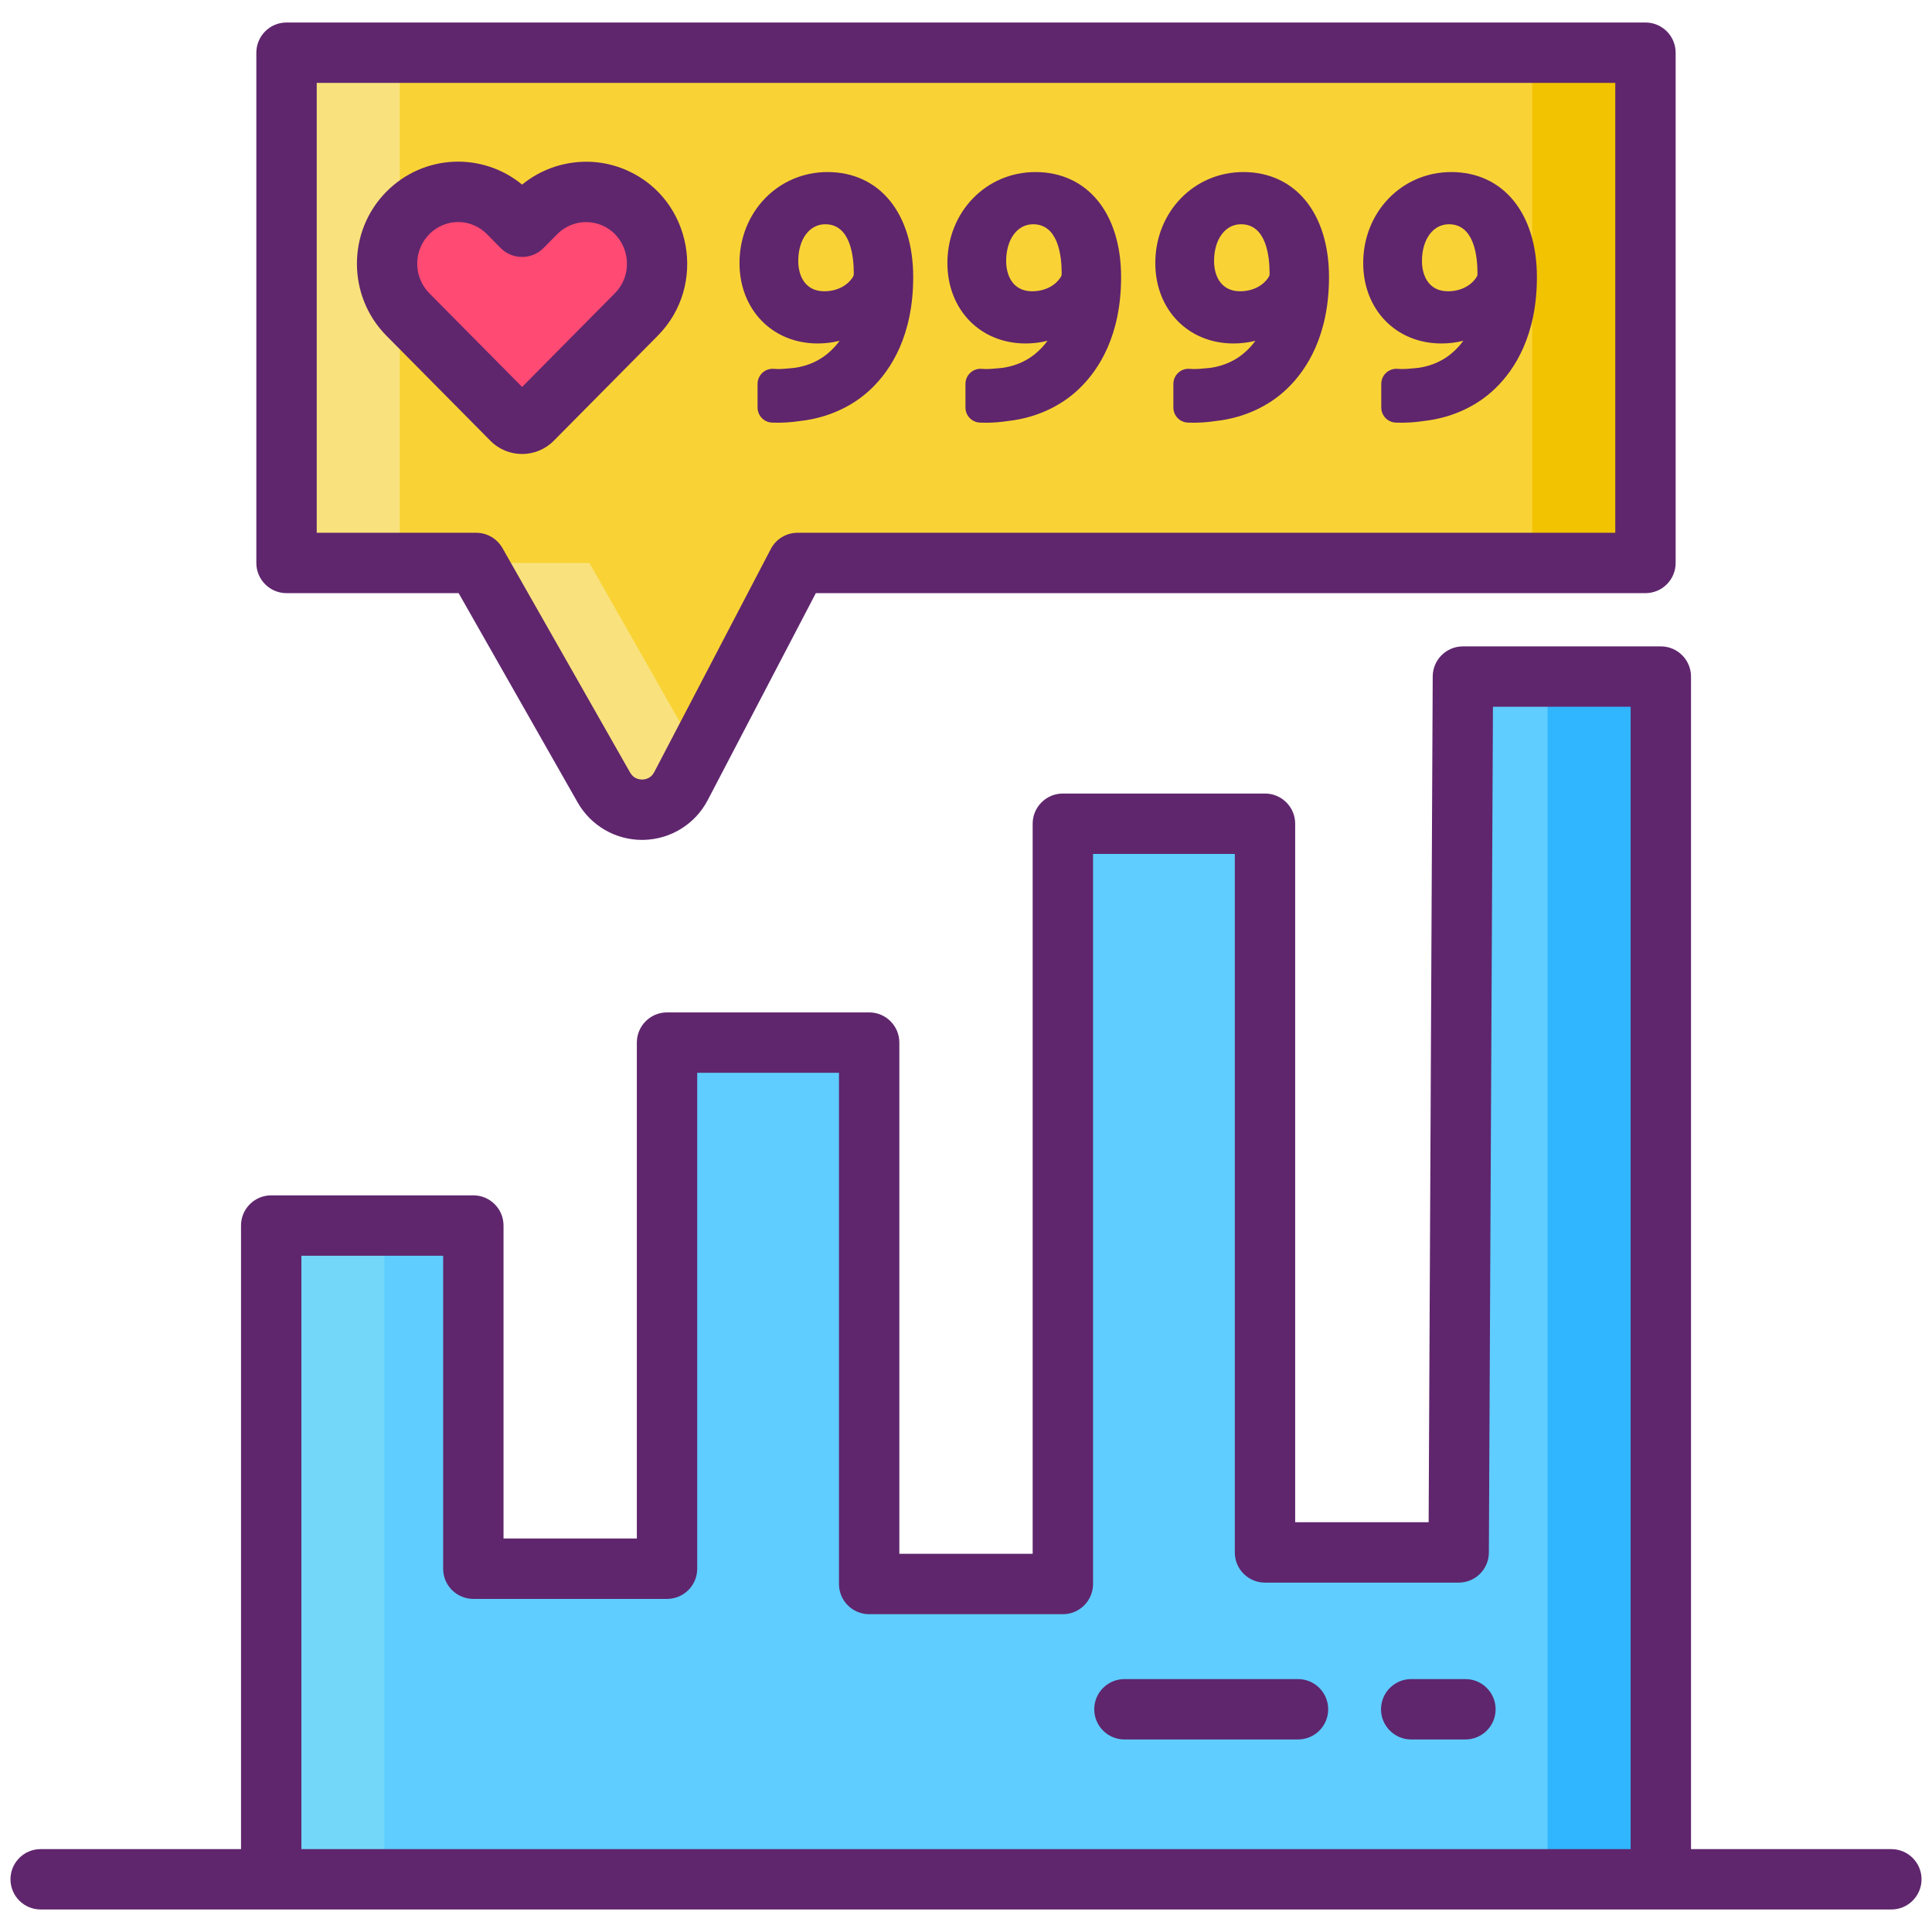 <svg id="Layer_1" enable-background="new 0 0 256 256" height="512" viewBox="0 0 256 256" width="512" xmlns="http://www.w3.org/2000/svg"><g><g><path d="m220.067 209.96v-120.311h-26.225l-.56 116.055h-25.665v-96.555h-26.784v100.738h-25.665v-71.738h-26.784v69.713h-25.665v-45.471h-26.785v86.626h184.133z" fill="#5fcdff"/><path d="m35.933 162.39h15v86.628h-15z" fill="#73d7f9"/><path d="m205.063 89.653h15v159.364h-15z" fill="#30b6ff"/><path d="m37.967 6.982v67.613h25.131l16.919 29.754c2.277 4.004 8.083 3.9 10.215-.182l15.447-29.572h112.352v-67.613z" fill="#f9d335"/><path d="m60.707 25.422c2.41 0 4.82.933 6.658 2.79l1.814 1.837 1.818-1.837c2.865-2.895 7.109-3.535 10.587-1.922.991.456 1.918 1.099 2.732 1.922 3.676 3.714 3.676 9.741 0 13.459l-1.334 1.344-12.441 12.57c-.75.761-1.971.761-2.72 0l-11.958-12.082-1.818-1.833c-3.679-3.718-3.679-9.745 0-13.459 1.842-1.856 4.252-2.789 6.662-2.789z" fill="#ff4a73"/><path d="m37.97 6.979h15v67.62h-15z" fill="#f9e27d"/><path d="m92.47 99.869-2.24 4.3c-2.13 4.08-7.94 4.18-10.21.18l-16.92-29.75h15z" fill="#f9e27d"/><path d="m203.03 6.979h15v67.62h-15z" fill="#f2c300"/></g><g fill="#5f266d"><path d="m108.343 45.511c1.019 0 1.991-.121 2.907-.359-.365.51-.776.973-1.235 1.389-1.256 1.188-2.921 1.953-4.743 2.204-1.217.122-2.061.197-2.682.132-1.192-.124-2.209.812-2.209 1.989v3.134c0 1.068.839 1.947 1.906 1.998 1.293.057 2.607-.034 3.846-.229 3.623-.415 6.96-1.958 9.389-4.337 2.501-2.423 5.482-6.942 5.482-14.71 0-8.458-4.458-13.924-11.356-13.924-6.539 0-11.661 5.294-11.661 12.053 0 6.176 4.355 10.66 10.356 10.66zm1.001-15.797c3.296 0 3.788 4.091 3.788 6.529 0 .207-.029.309-.071.377-.729 1.236-2.168 1.975-3.848 1.975-2.536 0-3.44-2.068-3.44-4.005 0-2.871 1.469-4.876 3.571-4.876z"/><path d="m135.891 45.511c1.019 0 1.991-.121 2.907-.359-.365.51-.776.973-1.235 1.389-1.256 1.188-2.921 1.953-4.743 2.204-1.217.122-2.061.197-2.682.132-1.189-.124-2.209.809-2.209 1.989v3.134c0 1.068.839 1.947 1.906 1.998.22.01.477.018.765.018.81 0 1.87-.056 3.081-.246 3.624-.415 6.961-1.958 9.389-4.337 2.501-2.423 5.482-6.942 5.482-14.71 0-8.458-4.458-13.924-11.356-13.924-6.539 0-11.661 5.294-11.661 12.053.001 6.175 4.356 10.659 10.356 10.659zm1.001-15.797c3.296 0 3.788 4.091 3.788 6.529 0 .207-.029.309-.071.377-.729 1.236-2.168 1.975-3.848 1.975-2.536 0-3.44-2.068-3.44-4.005.001-2.871 1.469-4.876 3.571-4.876z"/><path d="m163.439 45.511c1.019 0 1.991-.121 2.907-.359-.365.51-.776.973-1.235 1.389-1.256 1.188-2.921 1.953-4.743 2.204-1.217.122-2.062.197-2.682.132-1.194-.124-2.209.814-2.209 1.989v3.134c0 1.068.839 1.947 1.906 1.998 1.293.057 2.607-.034 3.846-.229 3.623-.415 6.96-1.958 9.389-4.337 2.501-2.423 5.482-6.942 5.482-14.71 0-8.458-4.458-13.924-11.356-13.924-6.539 0-11.661 5.294-11.661 12.053.001 6.176 4.356 10.66 10.356 10.66zm1.001-15.797c3.296 0 3.788 4.091 3.788 6.529 0 .207-.029.309-.071.377-.729 1.236-2.168 1.975-3.848 1.975-2.536 0-3.44-2.068-3.44-4.005.001-2.871 1.469-4.876 3.571-4.876z"/><path d="m190.987 45.511c1.019 0 1.991-.121 2.907-.359-.365.51-.776.973-1.235 1.389-1.256 1.188-2.921 1.953-4.743 2.204-1.217.122-2.061.197-2.682.132-1.186-.123-2.209.807-2.209 1.989v3.134c0 1.068.839 1.947 1.906 1.998 1.293.057 2.607-.034 3.846-.229 3.623-.415 6.96-1.958 9.389-4.337 2.501-2.423 5.482-6.942 5.482-14.71 0-8.458-4.458-13.924-11.356-13.924-6.539 0-11.661 5.294-11.661 12.053.001 6.176 4.356 10.66 10.356 10.66zm1.001-15.797c3.296 0 3.788 4.091 3.788 6.529 0 .207-.029.309-.071.377-.729 1.236-2.168 1.975-3.848 1.975-2.536 0-3.44-2.068-3.44-4.005.001-2.871 1.469-4.876 3.571-4.876z"/><path d="m73.383 58.398 13.777-13.916c6.602-6.678 4.505-17.965-3.894-21.821-4.663-2.163-10.156-1.418-14.084 1.8-5.241-4.319-13.019-4.065-17.979.936-5.21 5.26-5.211 13.822.001 19.09l13.765 13.904c2.325 2.363 6.116 2.346 8.414.007zm-16.498-27.37c2.128-2.146 5.522-2.139 7.634-.006l1.813 1.836c1.564 1.584 4.122 1.586 5.688.004l1.819-1.837c1.589-1.606 4.025-2.051 6.075-1.101 3.369 1.551 4.286 6.173 1.562 8.928l-12.295 12.42-12.293-12.416c-2.138-2.16-2.138-5.672-.003-7.828z"/><path d="m37.967 78.596h22.804l15.769 27.731c1.749 3.074 5.006 4.965 8.534 4.965.058 0 .117-.001.176-.002 3.595-.063 6.863-2.083 8.528-5.271l14.325-27.424h109.929c2.209 0 4-1.791 4-4v-67.613c0-2.209-1.791-4-4-4h-180.065c-2.209 0-4 1.791-4 4v67.613c0 2.21 1.791 4.001 4 4.001zm4-67.614h172.065v59.613h-108.352c-1.49 0-2.856.828-3.545 2.148l-15.447 29.571c-.435.833-1.176.969-1.58.977-.405.003-1.149-.104-1.613-.92l-16.919-29.753c-.711-1.25-2.039-2.022-3.477-2.022h-21.132z"/><path d="m250.612 245.018h-26.545v-155.369c0-2.209-1.791-4-4-4h-26.225c-2.202 0-3.989 1.779-4 3.98l-.541 112.074h-17.684v-92.555c0-2.209-1.791-4-4-4h-26.785c-2.209 0-4 1.791-4 4v96.738h-17.665v-67.738c0-2.209-1.791-4-4-4h-26.783c-2.209 0-4 1.791-4 4v65.713h-17.665v-41.471c0-2.209-1.791-4-4-4h-26.784c-2.209 0-4 1.791-4 4v82.626h-26.547c-2.209 0-4 1.791-4 4s1.791 4 4 4h245.225c2.209 0 4-1.791 4-4s-1.792-3.998-4.001-3.998zm-34.545-.001h-176.132v-78.625h18.784v41.471c0 2.209 1.791 4 4 4h25.665c2.209 0 4-1.791 4-4v-65.713h18.785v67.738c0 2.209 1.791 4 4 4h25.665c2.209 0 4-1.791 4-4v-96.738h18.785v92.555c0 2.209 1.791 4 4 4h25.665c2.202 0 3.989-1.779 4-3.98l.541-112.074h18.244v151.366z"/><path d="m194.177 222.488h-7.184c-2.209 0-4 1.791-4 4s1.791 4 4 4h7.184c2.209 0 4-1.791 4-4s-1.791-4-4-4z"/><path d="m171.993 222.488h-23c-2.209 0-4 1.791-4 4s1.791 4 4 4h23c2.209 0 4-1.791 4-4s-1.791-4-4-4z"/></g></g></svg>